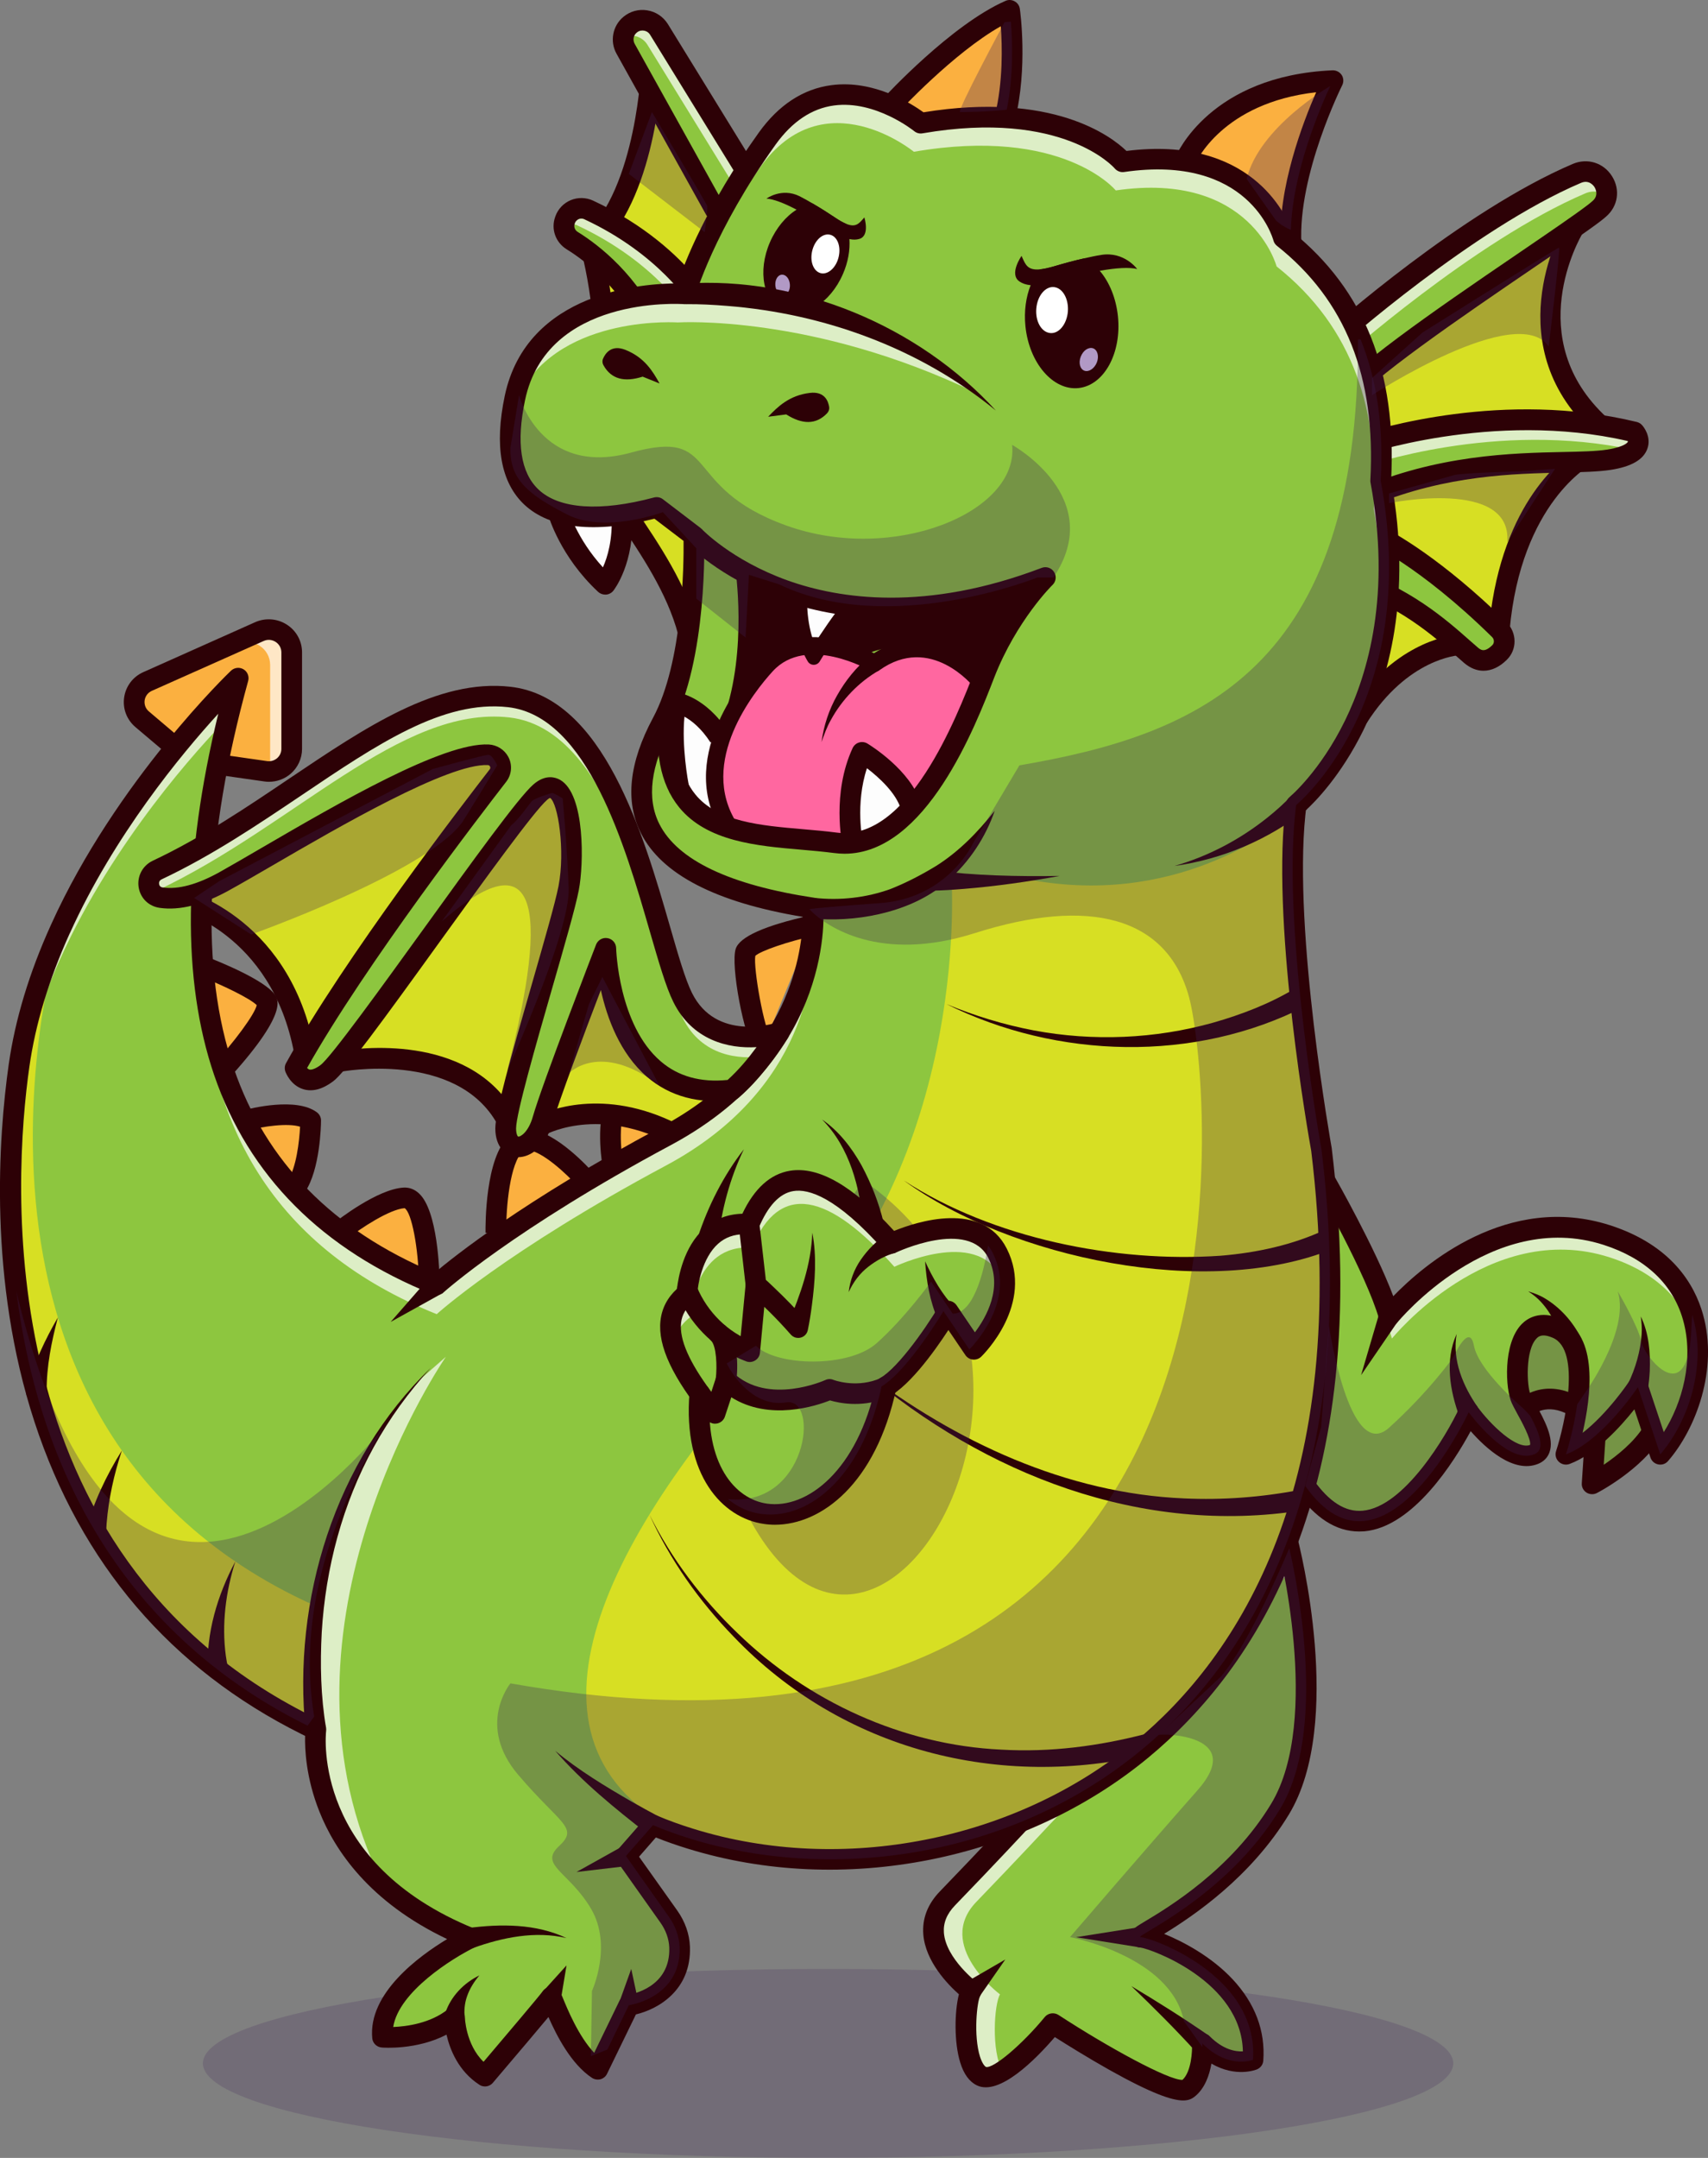 <svg width="19" height="24" viewBox="0 0 19 24" fill="none" xmlns="http://www.w3.org/2000/svg">
<rect x="0" y="0" width="19" height="24" fill="#808080" stroke="none"/>
<g opacity="0.2">
<path d="M9.211 24C13.052 24 16.166 23.529 16.166 22.948C16.166 22.368 13.052 21.898 9.211 21.898C5.37 21.898 2.257 22.368 2.257 22.948C2.257 23.529 5.37 24 9.211 24Z" fill="#3D1D55"/>
</g>
<path d="M12.69 21.545C12.793 21.545 14.005 21.965 13.938 22.909C13.938 22.909 13.67 23.02 13.375 22.728C13.375 22.728 13.376 22.743 13.376 22.769C13.375 22.867 13.357 23.119 13.215 23.23C13.036 23.37 11.711 22.505 11.711 22.505C11.711 22.505 11.142 23.198 10.918 23.09C10.694 22.982 10.726 22.276 10.803 22.143C10.803 22.143 10.073 21.596 10.54 21.113C11.008 20.629 11.34 20.27 11.34 20.27L14.322 17.134C14.322 17.134 14.33 17.164 14.342 17.219C14.432 17.61 14.767 19.251 14.239 20.121C13.638 21.113 12.588 21.545 12.69 21.545Z" fill="#8DC63F"/>
<g opacity="0.7">
<path d="M10.862 21.151C10.394 21.634 11.124 22.181 11.124 22.181C11.059 22.293 11.026 22.809 11.151 23.036C11.06 23.091 10.977 23.119 10.918 23.09C10.694 22.982 10.726 22.276 10.803 22.143C10.803 22.143 10.073 21.596 10.54 21.113C11.008 20.629 11.341 20.27 11.341 20.27L14.322 17.134C14.322 17.134 14.33 17.164 14.342 17.219C14.355 17.272 14.371 17.346 14.389 17.439L11.662 20.308C11.662 20.308 11.329 20.667 10.862 21.151Z" fill="white"/>
</g>
<path d="M13.162 23.361C13.04 23.361 12.815 23.287 12.339 23.02C12.094 22.882 11.857 22.734 11.734 22.656C11.518 22.907 11.116 23.313 10.867 23.193C10.784 23.153 10.721 23.068 10.682 22.94C10.612 22.717 10.618 22.37 10.667 22.18C10.545 22.072 10.295 21.816 10.271 21.515C10.257 21.338 10.319 21.176 10.457 21.034C10.918 20.557 11.252 20.196 11.256 20.193L11.425 20.348C11.422 20.351 11.086 20.713 10.623 21.192C10.532 21.287 10.492 21.386 10.5 21.496C10.523 21.785 10.869 22.049 10.872 22.052C10.918 22.087 10.931 22.15 10.903 22.2C10.869 22.259 10.827 22.637 10.902 22.875C10.925 22.945 10.951 22.979 10.968 22.988C11.05 23.009 11.37 22.74 11.622 22.433C11.659 22.388 11.725 22.378 11.775 22.41C12.325 22.769 13.003 23.139 13.154 23.132C13.253 23.041 13.264 22.81 13.26 22.734C13.258 22.687 13.285 22.643 13.328 22.623C13.372 22.604 13.423 22.614 13.457 22.647C13.608 22.798 13.746 22.819 13.826 22.815C13.81 22.037 12.808 21.677 12.686 21.66C12.624 21.658 12.584 21.616 12.573 21.574C12.547 21.483 12.609 21.446 12.732 21.372C12.996 21.214 13.697 20.794 14.14 20.062C14.71 19.123 14.215 17.182 14.21 17.163L14.433 17.105C14.455 17.189 14.957 19.159 14.338 20.18C13.913 20.88 13.277 21.307 12.95 21.508C13.169 21.597 13.477 21.763 13.71 22.011C13.961 22.28 14.077 22.585 14.053 22.918C14.05 22.961 14.023 22.998 13.983 23.015C13.971 23.02 13.747 23.109 13.476 22.951C13.454 23.079 13.403 23.23 13.286 23.321C13.258 23.342 13.223 23.361 13.162 23.361ZM12.688 21.66C12.689 21.66 12.69 21.66 12.69 21.66C12.69 21.66 12.689 21.66 12.688 21.66ZM12.691 21.431C12.693 21.431 12.695 21.431 12.698 21.431C12.695 21.431 12.693 21.431 12.691 21.431Z" fill="#2D0106"/>
<path d="M18.384 15.921C18.18 16.259 17.711 16.503 17.711 16.503L17.746 15.968L17.54 15.653C17.193 15.443 16.972 15.653 16.972 15.653C16.972 15.653 16.665 15.583 16.712 15.192C16.761 14.801 16.463 14.486 16.972 14.362C17.48 14.238 18.268 14.114 18.469 14.419C18.671 14.724 18.469 15.764 18.469 15.764" fill="#8DC63F"/>
<g opacity="0.3">
<path d="M18.384 15.921C18.18 16.259 17.711 16.503 17.711 16.503L17.746 15.968L17.54 15.653C17.193 15.443 16.972 15.653 16.972 15.653C16.972 15.653 16.665 15.583 16.712 15.192C16.761 14.801 16.463 14.486 16.972 14.362C17.48 14.238 18.268 14.114 18.469 14.419C18.671 14.724 18.469 15.764 18.469 15.764" fill="#3D1D55"/>
</g>
<path d="M17.711 16.618C17.689 16.618 17.667 16.612 17.648 16.6C17.613 16.577 17.593 16.538 17.596 16.496L17.629 15.999L17.458 15.738C17.203 15.596 17.053 15.734 17.051 15.736L16.892 15.57C16.904 15.559 17.183 15.303 17.6 15.555C17.615 15.564 17.627 15.576 17.637 15.591L17.843 15.906C17.856 15.927 17.863 15.951 17.861 15.976L17.84 16.291C17.984 16.193 18.178 16.04 18.286 15.862L18.483 15.98C18.265 16.342 17.785 16.595 17.764 16.605C17.747 16.614 17.729 16.618 17.711 16.618Z" fill="#2D0106"/>
<path d="M18.469 16.175L18.22 15.428C18.22 15.428 17.823 16.025 17.42 16.175C17.42 16.175 17.504 15.916 17.545 15.619C17.592 15.278 17.581 14.885 17.317 14.773C16.825 14.563 16.844 15.39 16.921 15.555C16.944 15.604 16.983 15.673 17.023 15.747C17.023 15.747 17.023 15.747 17.023 15.748C17.114 15.92 17.201 16.119 17.067 16.175C16.767 16.299 16.338 15.707 16.338 15.707C16.338 15.707 15.385 17.755 14.519 16.526C14.518 16.525 14.518 16.524 14.517 16.523C13.65 15.288 13.829 14.728 13.829 14.728L14.737 13.129C14.737 13.129 15.308 14.13 15.452 14.639C15.452 14.639 16.53 13.304 17.874 13.736C18.421 13.912 18.71 14.246 18.825 14.623C18.992 15.171 18.788 15.807 18.469 16.175Z" fill="#8DC63F"/>
<g opacity="0.7">
<path d="M18.883 14.972C18.792 14.555 18.501 14.176 17.906 13.984C16.562 13.552 15.484 14.887 15.484 14.887C15.34 14.378 14.77 13.377 14.77 13.377L13.862 14.976C13.862 14.976 13.843 15.034 13.847 15.154C13.786 14.865 13.83 14.728 13.83 14.728L14.737 13.129C14.737 13.129 15.308 14.13 15.452 14.639C15.452 14.639 16.53 13.304 17.874 13.736C18.586 13.965 18.862 14.463 18.883 14.972Z" fill="white"/>
</g>
<path d="M15.119 17.033C14.864 17.033 14.63 16.884 14.422 16.588C13.534 15.321 13.712 14.718 13.72 14.693L13.939 14.762C13.938 14.766 13.8 15.301 14.611 16.457C14.784 16.703 14.967 16.819 15.157 16.802C15.622 16.762 16.092 15.963 16.234 15.659C16.251 15.622 16.286 15.597 16.327 15.593C16.368 15.589 16.407 15.607 16.431 15.64C16.582 15.848 16.873 16.127 17.021 16.07C17.034 16.006 16.923 15.803 16.88 15.726C16.856 15.681 16.832 15.638 16.816 15.602C16.747 15.453 16.716 14.942 16.928 14.726C16.991 14.662 17.131 14.569 17.363 14.667C17.788 14.848 17.697 15.539 17.605 15.936C17.883 15.722 18.12 15.369 18.123 15.364C18.148 15.328 18.191 15.308 18.235 15.314C18.278 15.32 18.315 15.35 18.329 15.391L18.508 15.928C18.713 15.603 18.848 15.125 18.722 14.679C18.61 14.283 18.305 13.995 17.838 13.845C16.587 13.442 15.552 14.698 15.542 14.711C15.515 14.744 15.471 14.76 15.429 14.751C15.387 14.742 15.353 14.711 15.341 14.67C15.203 14.18 14.643 13.195 14.637 13.185L14.838 13.072C14.859 13.109 15.298 13.881 15.499 14.416C15.839 14.065 16.774 13.262 17.91 13.627C18.596 13.848 18.851 14.287 18.944 14.617C19.117 15.232 18.864 15.894 18.556 16.249C18.529 16.281 18.488 16.295 18.447 16.287C18.406 16.279 18.373 16.25 18.36 16.211L18.181 15.674C18.023 15.873 17.748 16.175 17.46 16.282C17.419 16.297 17.372 16.288 17.34 16.257C17.308 16.227 17.296 16.181 17.31 16.139C17.403 15.856 17.595 15.015 17.272 14.878C17.151 14.826 17.11 14.868 17.093 14.886C16.965 15.016 16.985 15.42 17.025 15.507C17.038 15.535 17.06 15.575 17.083 15.616C17.181 15.795 17.292 15.998 17.237 16.151C17.216 16.211 17.173 16.255 17.112 16.28C16.838 16.393 16.526 16.106 16.36 15.917C16.179 16.251 15.722 16.983 15.177 17.031C15.158 17.032 15.138 17.033 15.119 17.033Z" fill="#2D0106"/>
<path d="M9.043 10.292C9.043 10.292 8.339 10.448 8.294 10.588C8.249 10.728 8.384 11.491 8.492 11.631" fill="#FBB040"/>
<path d="M6.818 12.962C6.809 12.909 6.733 12.432 6.886 12.197C7.04 11.961 7.718 12.451 7.718 12.451" fill="#FBB040"/>
<path d="M5.517 13.71C5.517 13.71 5.504 12.928 5.741 12.718C5.977 12.508 6.522 13.129 6.522 13.129" fill="#FBB040"/>
<path d="M3.782 13.695C3.782 13.695 4.234 13.337 4.498 13.322C4.762 13.308 4.776 14.272 4.776 14.272" fill="#FBB040"/>
<path d="M2.725 12.463C2.725 12.463 3.259 12.318 3.456 12.463C3.456 12.463 3.451 12.963 3.298 13.193" fill="#FBB040"/>
<path d="M2.257 10.748C2.304 10.766 2.867 10.989 2.963 11.129C3.059 11.269 2.432 11.949 2.432 11.949" fill="#FBB040"/>
<path d="M8.401 11.701C8.277 11.542 8.125 10.737 8.184 10.553C8.227 10.419 8.508 10.293 9.018 10.181L9.068 10.404C8.765 10.471 8.461 10.575 8.402 10.631C8.379 10.768 8.5 11.453 8.583 11.561L8.401 11.701Z" fill="#2D0106"/>
<path d="M6.704 12.981C6.682 12.847 6.623 12.389 6.789 12.134C6.828 12.076 6.887 12.037 6.961 12.024C7.235 11.973 7.696 12.294 7.786 12.358L7.65 12.544C7.46 12.407 7.134 12.225 7.003 12.249C6.987 12.252 6.985 12.256 6.983 12.259C6.886 12.407 6.895 12.72 6.932 12.944L6.704 12.981Z" fill="#2D0106"/>
<path d="M5.401 13.712C5.4 13.627 5.396 12.871 5.664 12.633C5.723 12.581 5.798 12.556 5.882 12.561C6.185 12.58 6.566 13.005 6.608 13.053L6.435 13.204C6.299 13.049 6.024 12.799 5.868 12.79C5.839 12.788 5.826 12.796 5.817 12.804C5.674 12.931 5.627 13.426 5.632 13.709L5.401 13.712Z" fill="#2D0106"/>
<path d="M4.661 14.274C4.655 13.878 4.579 13.483 4.501 13.437C4.335 13.449 4.017 13.656 3.854 13.785L3.711 13.606C3.76 13.567 4.199 13.224 4.491 13.208C4.553 13.205 4.612 13.227 4.661 13.273C4.869 13.465 4.889 14.137 4.891 14.27L4.661 14.274Z" fill="#2D0106"/>
<path d="M3.394 13.256L3.202 13.129C3.296 12.988 3.33 12.694 3.338 12.531C3.203 12.488 2.93 12.526 2.755 12.573L2.694 12.352C2.793 12.325 3.295 12.201 3.524 12.37C3.554 12.392 3.572 12.427 3.571 12.463C3.571 12.518 3.561 13.005 3.394 13.256Z" fill="#2D0106"/>
<path d="M2.517 12.026L2.347 11.871C2.609 11.587 2.834 11.28 2.856 11.179C2.78 11.103 2.475 10.955 2.215 10.854L2.299 10.641C2.449 10.699 2.947 10.901 3.058 11.064C3.095 11.117 3.206 11.278 2.517 12.026Z" fill="#2D0106"/>
<path d="M1.951 8.314L1.582 8.001C1.44 7.881 1.473 7.655 1.642 7.58L2.885 7.025C3.054 6.95 3.245 7.073 3.245 7.257V8.33C3.245 8.483 3.108 8.601 2.956 8.579L2.179 8.468" fill="#FBB040"/>
<g opacity="0.7">
<path d="M3.245 7.257V8.33C3.245 8.475 3.121 8.589 2.978 8.581C2.995 8.547 3.005 8.509 3.005 8.468V7.395C3.005 7.211 2.814 7.088 2.645 7.164L1.548 7.653C1.571 7.623 1.603 7.597 1.642 7.58L2.885 7.025C3.054 6.95 3.245 7.073 3.245 7.257Z" fill="white"/>
</g>
<path d="M2.992 8.695C2.974 8.695 2.957 8.694 2.939 8.691L2.163 8.58L2.196 8.354L2.972 8.465C3.012 8.47 3.051 8.459 3.082 8.433C3.113 8.406 3.13 8.369 3.13 8.329V7.256C3.13 7.208 3.106 7.165 3.066 7.139C3.025 7.113 2.977 7.109 2.933 7.129L1.69 7.683C1.645 7.703 1.616 7.742 1.609 7.789C1.603 7.837 1.62 7.882 1.657 7.913L2.026 8.226L1.877 8.4L1.507 8.087C1.41 8.005 1.363 7.882 1.381 7.757C1.399 7.632 1.479 7.526 1.595 7.475L2.838 6.92C2.953 6.869 3.085 6.879 3.191 6.947C3.297 7.015 3.36 7.13 3.36 7.256V8.329C3.36 8.435 3.314 8.536 3.233 8.606C3.165 8.664 3.08 8.695 2.992 8.695Z" fill="#2D0106"/>
<path d="M1.951 9.987C1.951 9.987 3.118 10.258 3.386 11.698L3.755 11.81C3.755 11.81 5.132 11.533 5.636 12.451L6.016 12.517C6.016 12.517 6.719 12.134 7.644 12.693C8.57 13.251 8.409 11.842 8.409 11.842C8.409 11.842 7.828 11.611 7.783 11.589C7.737 11.567 6.948 10.182 6.92 9.987C6.893 9.793 6.701 8.68 6.499 8.512C6.297 8.343 5.913 7.981 5.76 7.981C5.606 7.981 4.742 7.866 4.704 7.981C4.666 8.095 2.151 9.742 2.151 9.742" fill="#D7DF23"/>
<path d="M8.021 12.938C7.894 12.938 7.748 12.889 7.585 12.791C6.732 12.276 6.097 12.604 6.071 12.618C6.048 12.63 6.021 12.635 5.996 12.63L5.616 12.564C5.582 12.558 5.552 12.537 5.535 12.506C5.078 11.674 3.791 11.919 3.778 11.922C3.76 11.926 3.74 11.925 3.722 11.919L3.353 11.807C3.312 11.795 3.281 11.761 3.273 11.719C3.022 10.374 1.97 10.11 1.925 10.099L1.978 9.876C2.028 9.888 3.184 10.171 3.486 11.608L3.762 11.692C3.973 11.656 5.189 11.488 5.709 12.348L5.999 12.398C6.166 12.323 6.845 12.076 7.704 12.595C7.835 12.674 8.013 12.752 8.125 12.681C8.304 12.568 8.324 12.114 8.295 11.855L8.524 11.829C8.533 11.912 8.606 12.647 8.25 12.874C8.182 12.917 8.106 12.938 8.021 12.938Z" fill="#2D0106"/>
<path d="M9.454 5.538C9.454 5.538 7.948 8.12 7.656 7.027C7.364 5.934 6.214 5.074 6.565 4.53C6.916 3.985 6.565 2.713 6.565 2.713C7.21 2.133 7.251 0.711 7.251 0.711L9.004 3.337" fill="#D7DF23"/>
<path d="M7.91 7.412C7.893 7.412 7.877 7.411 7.862 7.409C7.756 7.395 7.615 7.322 7.544 7.057C7.421 6.593 7.131 6.166 6.876 5.788C6.53 5.277 6.231 4.836 6.468 4.468C6.733 4.057 6.547 3.084 6.454 2.744C6.442 2.702 6.455 2.658 6.488 2.629C7.088 2.089 7.135 0.722 7.136 0.708L7.366 0.715C7.364 0.773 7.318 2.12 6.693 2.75C6.762 3.027 6.992 4.079 6.662 4.592C6.507 4.833 6.766 5.217 7.067 5.661C7.332 6.053 7.633 6.497 7.767 6.998C7.788 7.077 7.827 7.173 7.892 7.182C7.952 7.189 8.19 7.155 8.765 6.375C9.088 5.937 9.352 5.486 9.355 5.481L9.554 5.596C9.551 5.601 9.281 6.063 8.951 6.51C8.379 7.285 8.084 7.412 7.91 7.412Z" fill="#2D0106"/>
<path d="M8.295 1.894L7.33 0.327C7.262 0.215 7.109 0.191 7.008 0.275C6.93 0.341 6.909 0.452 6.959 0.542L7.996 2.405L7.783 3.338C7.783 3.338 7.43 2.745 6.548 2.335C6.446 2.287 6.324 2.338 6.286 2.444L6.284 2.45C6.254 2.534 6.288 2.628 6.365 2.676C6.58 2.809 7.003 3.129 7.263 3.708C7.622 4.509 8.716 3.795 8.745 3.602" fill="#8DC63F"/>
<g opacity="0.7">
<path d="M7.716 3.241L7.655 3.509C7.655 3.509 7.302 2.916 6.42 2.506C6.372 2.484 6.32 2.483 6.274 2.5C6.275 2.483 6.279 2.466 6.284 2.449L6.286 2.444C6.324 2.338 6.446 2.287 6.548 2.334C7.213 2.643 7.577 3.057 7.716 3.241Z" fill="white"/>
</g>
<g opacity="0.7">
<path d="M8.745 3.602C8.739 3.64 8.691 3.7 8.615 3.764L8.167 2.066L7.202 0.498C7.145 0.405 7.029 0.373 6.934 0.414C6.94 0.361 6.965 0.311 7.008 0.275C7.109 0.19 7.262 0.215 7.33 0.327L8.295 1.894L8.745 3.602Z" fill="white"/>
</g>
<path d="M7.821 4.194C7.519 4.194 7.286 4.041 7.158 3.754C6.913 3.209 6.518 2.905 6.304 2.773C6.18 2.696 6.127 2.548 6.176 2.412L6.178 2.406C6.207 2.325 6.269 2.259 6.349 2.226C6.428 2.193 6.519 2.195 6.597 2.231C7.181 2.503 7.541 2.851 7.726 3.07L7.874 2.423L6.858 0.597C6.782 0.461 6.814 0.288 6.934 0.188C7.008 0.126 7.105 0.099 7.2 0.115C7.295 0.13 7.378 0.186 7.429 0.267L8.394 1.835L8.197 1.954L7.232 0.387C7.211 0.353 7.18 0.343 7.163 0.341C7.146 0.338 7.113 0.337 7.083 0.363C7.046 0.393 7.037 0.445 7.06 0.487L8.096 2.35C8.11 2.375 8.114 2.403 8.108 2.431L7.895 3.364C7.885 3.409 7.847 3.444 7.801 3.451C7.754 3.459 7.708 3.437 7.684 3.396C7.68 3.391 7.335 2.827 6.499 2.438C6.473 2.426 6.449 2.432 6.438 2.437C6.426 2.442 6.405 2.455 6.395 2.482L6.393 2.488C6.381 2.522 6.394 2.559 6.426 2.579C6.662 2.725 7.098 3.06 7.368 3.661C7.461 3.869 7.613 3.968 7.832 3.965C8.203 3.959 8.597 3.666 8.633 3.578C8.633 3.578 8.632 3.581 8.631 3.585L8.859 3.619C8.831 3.808 8.369 4.128 7.954 4.185C7.908 4.191 7.864 4.194 7.821 4.194Z" fill="#2D0106"/>
<path d="M15.105 7.98C15.604 7.198 16.233 7.173 16.233 7.173L16.678 7.002C16.814 5.482 17.653 5.062 17.653 5.062L17.797 4.728C16.76 3.775 17.508 2.532 17.508 2.532L16.3 2.899L14.917 4.125" fill="#D7DF23"/>
<path d="M15.203 8.042L15.008 7.919C15.487 7.167 16.086 7.072 16.208 7.06L16.57 6.921C16.712 5.579 17.39 5.086 17.562 4.981L17.66 4.756C16.655 3.759 17.401 2.487 17.409 2.474L17.607 2.591C17.578 2.639 16.921 3.767 17.875 4.644C17.911 4.677 17.922 4.729 17.903 4.773L17.759 5.107C17.748 5.131 17.729 5.152 17.705 5.164C17.698 5.168 16.92 5.583 16.793 7.012C16.789 7.055 16.761 7.093 16.72 7.108L16.275 7.28C16.263 7.284 16.251 7.287 16.238 7.287C16.215 7.289 15.659 7.325 15.203 8.042Z" fill="#2D0106"/>
<path d="M14.828 3.775C14.828 3.775 16.309 2.454 17.541 1.929C17.789 1.823 17.995 2.149 17.791 2.323C17.772 2.339 17.752 2.355 17.73 2.372C17.231 2.754 15.177 4.051 14.917 4.471C14.658 4.89 15.081 4.966 15.081 4.966C15.081 4.966 16.607 4.423 18.181 4.804C18.181 4.804 18.386 5.036 17.9 5.113C17.413 5.189 16.328 5.033 15.148 5.548L15.257 5.927C15.257 5.927 15.836 6.175 16.678 7.002C16.749 7.072 16.752 7.187 16.682 7.257C16.603 7.334 16.488 7.394 16.364 7.288C16.133 7.09 15.692 6.645 14.969 6.423" fill="#8DC63F"/>
<g opacity="0.7">
<path d="M14.87 4.561L14.886 4.858C14.834 4.797 14.807 4.702 14.87 4.561Z" fill="white"/>
</g>
<g opacity="0.7">
<path d="M14.917 4.47C14.898 4.502 14.882 4.532 14.87 4.56L14.828 3.775C14.828 3.775 16.309 2.454 17.541 1.929C17.73 1.848 17.895 2.018 17.872 2.181C17.81 2.132 17.725 2.112 17.634 2.151C16.401 2.677 14.92 3.998 14.92 3.998L14.943 4.433C14.933 4.446 14.925 4.459 14.917 4.47Z" fill="white"/>
</g>
<g opacity="0.7">
<path d="M18.181 5.006C16.641 4.667 15.173 5.19 15.173 5.19C15.173 5.19 15.05 5.168 14.978 5.081L15.051 6.45C15.024 6.441 14.996 6.432 14.969 6.423L14.886 4.859C14.899 4.874 14.913 4.888 14.929 4.899C14.942 4.909 14.956 4.918 14.97 4.926C15.027 4.957 15.081 4.967 15.081 4.967C15.081 4.967 16.607 4.423 18.181 4.805C18.181 4.805 18.277 4.913 18.181 5.006Z" fill="white"/>
</g>
<g opacity="0.7">
<path d="M14.97 4.925L14.978 5.08C14.942 5.037 14.918 4.978 14.929 4.898C14.933 4.864 14.944 4.826 14.962 4.783L14.97 4.925Z" fill="white"/>
</g>
<path d="M16.502 7.46C16.428 7.46 16.355 7.431 16.288 7.374C16.262 7.352 16.232 7.325 16.2 7.297C15.957 7.082 15.551 6.722 14.934 6.532L15.003 6.314C15.667 6.518 16.096 6.898 16.353 7.126C16.384 7.154 16.413 7.179 16.439 7.201C16.47 7.227 16.512 7.263 16.601 7.175C16.615 7.161 16.618 7.144 16.618 7.132C16.618 7.114 16.61 7.096 16.597 7.084C15.784 6.285 15.216 6.034 15.211 6.032C15.179 6.018 15.155 5.991 15.146 5.958L15.037 5.58C15.021 5.525 15.049 5.467 15.101 5.444C15.986 5.057 16.829 5.039 17.386 5.027C17.586 5.023 17.759 5.019 17.881 5C18.083 4.968 18.108 4.915 18.108 4.915C18.109 4.913 18.109 4.909 18.107 4.905C16.603 4.558 15.134 5.069 15.119 5.074C15.1 5.081 15.08 5.083 15.06 5.079C15.037 5.075 14.828 5.032 14.747 4.853C14.691 4.728 14.715 4.579 14.819 4.411C15.001 4.117 15.873 3.509 16.91 2.804C17.235 2.582 17.516 2.391 17.66 2.281C17.68 2.266 17.698 2.251 17.715 2.236C17.789 2.173 17.747 2.097 17.738 2.082C17.729 2.067 17.678 1.995 17.587 2.034C16.386 2.546 14.919 3.847 14.905 3.86L14.751 3.69C14.812 3.635 16.26 2.35 17.496 1.823C17.659 1.754 17.839 1.81 17.933 1.961C18.027 2.111 17.999 2.295 17.865 2.41C17.845 2.427 17.824 2.445 17.8 2.463C17.651 2.576 17.368 2.769 17.04 2.992C16.302 3.495 15.186 4.254 15.015 4.53C14.973 4.599 14.928 4.695 14.958 4.76C14.98 4.809 15.041 4.835 15.076 4.847C15.319 4.766 16.731 4.335 18.208 4.693C18.231 4.699 18.252 4.711 18.267 4.729C18.279 4.741 18.375 4.856 18.325 4.992C18.281 5.113 18.148 5.19 17.917 5.226C17.779 5.247 17.599 5.251 17.391 5.256C16.841 5.268 16.094 5.284 15.286 5.614L15.353 5.845C15.514 5.925 16.042 6.217 16.759 6.92C16.815 6.976 16.848 7.053 16.848 7.132C16.848 7.21 16.818 7.283 16.762 7.338C16.681 7.419 16.591 7.46 16.502 7.46Z" fill="#2D0106"/>
<path d="M11.199 1.22C11.193 1.25 11.187 1.279 11.18 1.308C10.725 1.55 10.284 1.668 9.909 1.172C9.909 1.172 10.649 0.369 11.231 0.114C11.231 0.114 11.238 0.161 11.245 0.241C11.261 0.438 11.278 0.835 11.199 1.22Z" fill="#FBB040"/>
<path d="M14.36 2.557C14.359 2.61 14.36 2.663 14.362 2.715L13.183 1.792C13.183 1.792 13.529 0.954 14.828 0.896C14.828 0.896 14.817 0.918 14.798 0.958C14.699 1.17 14.378 1.903 14.36 2.557Z" fill="#FBB040"/>
<path d="M14.7 12.782C15.531 19.591 10.683 21.381 7.681 20.45C7.537 20.405 7.398 20.355 7.264 20.298L6.963 20.642L7.44 21.316C7.511 21.416 7.555 21.533 7.56 21.654C7.58 22.22 6.995 22.301 6.995 22.301L6.756 22.794L6.649 23.014C6.329 22.804 6.137 22.193 6.131 22.212C6.125 22.232 5.395 23.09 5.395 23.09C5.062 22.874 5.056 22.435 5.056 22.435C4.73 22.696 4.256 22.658 4.256 22.658C4.198 22.053 5.232 21.554 5.232 21.554C4.805 21.381 4.483 21.168 4.24 20.943C3.404 20.165 3.514 19.236 3.514 19.236C3.493 19.227 3.473 19.217 3.453 19.207C3.443 19.202 3.432 19.197 3.422 19.192C3.417 19.189 3.412 19.187 3.406 19.184C1.264 18.115 0.412 16.198 0.182 14.363C0.182 14.363 0.182 14.363 0.182 14.362C0.182 14.362 0.182 14.362 0.182 14.361C0.071 13.47 0.106 12.599 0.211 11.853C0.286 11.323 0.456 10.809 0.672 10.331V10.331C0.673 10.33 0.673 10.33 0.673 10.33C1.397 8.73 2.65 7.542 2.65 7.542C1.651 11.17 2.491 13.337 4.857 14.289C4.857 14.289 5.625 13.59 7.408 12.636C8.995 11.786 9.052 10.438 9.045 10.152C9.045 10.13 9.044 10.114 9.043 10.106C9.043 10.101 9.043 10.098 9.043 10.098C6.854 9.768 6.969 8.776 7.366 8.038C7.763 7.3 7.718 5.959 7.718 5.959L7.305 5.644C6.269 5.92 5.459 5.698 5.728 4.426C5.997 3.154 7.622 3.269 7.622 3.269C7.622 3.269 7.824 2.534 8.534 1.542C9.244 0.55 10.242 1.37 10.242 1.37C11.903 1.084 12.489 1.8 12.489 1.8C13.996 1.58 14.277 2.645 14.277 2.645C14.686 2.969 14.963 3.349 15.135 3.774C15.328 4.248 15.39 4.778 15.359 5.348C15.819 7.809 14.418 8.954 14.418 8.954C14.414 8.986 14.41 9.02 14.406 9.055C14.268 10.394 14.7 12.782 14.7 12.782Z" fill="#8DC63F"/>
<g opacity="0.7">
<path d="M4.133 20.678C4.172 20.773 4.208 20.86 4.24 20.942C3.404 20.165 3.514 19.236 3.514 19.236C3.493 19.226 3.473 19.217 3.453 19.206L3.473 19.084C3.473 19.084 3.295 17.98 3.606 17.425C3.606 17.425 3.797 16.616 3.962 16.397C4.128 16.179 4.321 15.714 4.493 15.551L4.663 15.351L4.96 15.09C4.96 15.09 2.986 17.942 4.133 20.678Z" fill="white"/>
</g>
<g opacity="0.7">
<path d="M2.536 7.983C2.21 8.316 1.265 9.349 0.673 10.658C0.673 10.658 0.673 10.658 0.672 10.658V10.659C0.456 11.136 0.286 11.65 0.212 12.181C0.158 12.563 0.122 12.977 0.115 13.411C0.105 12.859 0.144 12.33 0.212 11.854C0.286 11.323 0.456 10.809 0.672 10.331V10.331C0.673 10.33 0.673 10.33 0.673 10.33C1.397 8.73 2.65 7.542 2.65 7.542C2.609 7.692 2.571 7.838 2.536 7.983Z" fill="white"/>
</g>
<g opacity="0.7">
<path d="M9.045 10.48C9.052 10.765 8.995 12.114 7.408 12.963C5.625 13.917 4.858 14.616 4.858 14.616C3.102 13.91 2.187 12.536 2.239 10.394C2.285 12.35 3.194 13.62 4.858 14.289C4.858 14.289 5.625 13.589 7.408 12.636C8.69 11.95 8.974 10.938 9.032 10.424C9.035 10.424 9.039 10.425 9.043 10.426C9.043 10.426 9.043 10.428 9.043 10.433C9.044 10.442 9.045 10.458 9.045 10.48Z" fill="white"/>
</g>
<g opacity="0.7">
<path d="M15.449 6.474C15.44 6.226 15.412 5.96 15.359 5.676C15.364 5.579 15.367 5.484 15.367 5.39C15.438 5.785 15.461 6.147 15.449 6.474Z" fill="white"/>
</g>
<g opacity="0.7">
<path d="M15.367 5.389C15.364 5.376 15.362 5.362 15.359 5.348C15.361 5.313 15.363 5.277 15.364 5.242C15.366 5.291 15.367 5.34 15.367 5.389Z" fill="white"/>
</g>
<g opacity="0.7">
<path d="M15.296 7.464C15.393 6.971 15.415 6.373 15.282 5.666C15.342 4.584 15.064 3.647 14.201 2.963C14.201 2.963 13.919 1.898 12.412 2.118C12.412 2.118 11.826 1.402 10.166 1.688C10.166 1.688 9.168 0.868 8.457 1.86C7.973 2.536 7.725 3.093 7.616 3.379C7.773 3.37 7.974 3.368 8.232 3.374C9.588 3.404 10.853 4.367 10.853 4.367C9.034 3.491 7.545 3.586 7.545 3.586L7.541 3.586L7.535 3.586C7.406 3.579 6.066 3.535 5.703 4.557C5.71 4.515 5.718 4.471 5.728 4.426C5.997 3.154 7.622 3.269 7.622 3.269C7.622 3.269 7.824 2.534 8.534 1.542C9.244 0.55 10.243 1.37 10.243 1.37C11.903 1.084 12.489 1.8 12.489 1.8C13.996 1.58 14.277 2.645 14.277 2.645C15.14 3.329 15.419 4.266 15.359 5.348C15.521 6.214 15.453 6.917 15.296 7.464Z" fill="white"/>
</g>
<path d="M7.681 20.45C7.585 20.399 7.494 20.348 7.408 20.298C5.524 19.205 6.944 16.788 8.876 14.76C10.809 12.731 10.583 9.742 10.583 9.742L11.385 9.771C13.065 10.112 14.171 9.221 14.407 9.055C14.268 10.394 14.7 12.782 14.7 12.782C15.53 19.591 10.683 21.381 7.681 20.45Z" fill="#D7DF23"/>
<path d="M3.533 19.137C3.533 19.137 3.488 19.154 3.407 19.184C0.223 17.595 -0.111 14.136 0.212 11.853C0.286 11.323 0.456 10.809 0.672 10.331C0.65 10.403 -0.973 15.816 3.472 17.844L3.533 19.137Z" fill="#D7DF23"/>
<path d="M8.178 6.307C8.178 6.307 8.32 7.23 8.051 7.98C8.051 7.98 8.419 7.182 8.876 7.201C9.332 7.22 9.57 7.3 9.57 7.3C9.57 7.3 9.833 7.174 10.132 7.183C10.431 7.192 10.838 7.506 10.838 7.506L11.34 6.569C10.069 6.897 9.014 6.811 8.178 6.307Z" fill="#2D0106"/>
<path d="M8.903 6.622C8.903 6.622 8.875 7.023 9.052 7.318C9.052 7.318 9.256 6.979 9.454 6.736" fill="#FDFDFD"/>
<path d="M6.209 5.696C6.209 5.696 6.329 6.124 6.733 6.499C6.733 6.499 6.944 6.235 6.918 5.725" fill="#FDFDFD"/>
<path d="M5.395 23.205C5.373 23.205 5.351 23.199 5.332 23.186C5.1 23.035 5.005 22.796 4.967 22.629C4.636 22.801 4.265 22.774 4.247 22.772C4.191 22.768 4.146 22.724 4.141 22.669C4.094 22.171 4.656 21.758 4.974 21.566C4.107 21.154 3.723 20.576 3.553 20.148C3.403 19.772 3.39 19.451 3.394 19.306C3.381 19.3 3.368 19.293 3.355 19.287C1.9 18.561 0.901 17.392 0.384 15.815C-0.132 14.237 -0.017 12.646 0.097 11.838C0.168 11.34 0.325 10.819 0.566 10.288C0.567 10.285 0.568 10.282 0.57 10.279C1.295 8.678 2.557 7.471 2.57 7.459C2.608 7.424 2.664 7.417 2.709 7.444C2.753 7.47 2.774 7.523 2.761 7.572C2.277 9.329 2.224 10.779 2.601 11.882C2.956 12.921 3.707 13.685 4.835 14.156C5.042 13.981 5.823 13.354 7.353 12.535C8.813 11.754 8.928 10.532 8.93 10.197C7.966 10.037 7.36 9.725 7.13 9.267C6.951 8.914 6.997 8.482 7.264 7.984C7.598 7.364 7.607 6.269 7.604 6.016L7.28 5.769C6.619 5.935 6.119 5.881 5.832 5.612C5.571 5.366 5.498 4.959 5.615 4.402C5.862 3.236 7.167 3.152 7.534 3.152C7.536 3.152 7.537 3.152 7.538 3.152C7.613 2.927 7.858 2.289 8.44 1.476C8.662 1.166 8.935 0.988 9.25 0.947C9.722 0.885 10.14 1.153 10.273 1.249C11.708 1.016 12.36 1.514 12.531 1.679C13.906 1.505 14.304 2.38 14.376 2.578C15.179 3.227 15.538 4.131 15.475 5.341C15.714 6.636 15.439 7.569 15.165 8.124C14.916 8.629 14.627 8.92 14.527 9.011C14.525 9.029 14.523 9.047 14.521 9.065C14.386 10.374 14.809 12.738 14.813 12.762C14.813 12.764 14.814 12.766 14.814 12.768C15.28 16.59 13.963 18.564 12.775 19.547C11.385 20.697 9.372 21.095 7.646 20.559C7.529 20.523 7.411 20.482 7.296 20.436L7.109 20.65L7.535 21.25C7.621 21.372 7.67 21.511 7.675 21.65C7.692 22.136 7.319 22.346 7.074 22.404L6.753 23.064C6.739 23.094 6.712 23.116 6.68 23.125C6.648 23.133 6.614 23.128 6.586 23.11C6.354 22.958 6.191 22.638 6.101 22.433C5.997 22.558 5.812 22.777 5.483 23.164C5.46 23.191 5.428 23.205 5.395 23.205ZM5.056 22.321C5.073 22.321 5.089 22.324 5.105 22.331C5.145 22.35 5.171 22.39 5.171 22.433C5.171 22.436 5.18 22.739 5.379 22.931C5.639 22.625 5.995 22.204 6.033 22.152C6.053 22.12 6.088 22.099 6.127 22.098C6.209 22.094 6.235 22.157 6.262 22.223C6.309 22.337 6.435 22.647 6.61 22.831L6.891 22.252C6.908 22.217 6.941 22.194 6.979 22.188C7.028 22.181 7.461 22.104 7.445 21.659C7.441 21.563 7.407 21.468 7.346 21.382L6.869 20.708C6.838 20.665 6.841 20.606 6.876 20.567L7.177 20.223C7.21 20.186 7.263 20.174 7.309 20.193C7.441 20.249 7.578 20.298 7.715 20.34C9.368 20.853 11.296 20.473 12.627 19.371C13.771 18.425 15.038 16.516 14.586 12.799C14.561 12.661 14.154 10.371 14.292 9.043C14.295 9.009 14.3 8.973 14.304 8.939C14.308 8.91 14.322 8.884 14.345 8.865C14.348 8.863 14.685 8.581 14.963 8.012C15.22 7.487 15.477 6.603 15.246 5.369C15.244 5.36 15.243 5.351 15.244 5.342C15.307 4.191 14.967 3.339 14.206 2.735C14.186 2.72 14.172 2.698 14.166 2.675C14.155 2.636 13.887 1.712 12.505 1.913C12.465 1.919 12.425 1.903 12.399 1.872C12.394 1.866 11.825 1.214 10.262 1.483C10.229 1.489 10.195 1.48 10.169 1.458C10.165 1.455 9.739 1.112 9.278 1.173C9.03 1.206 8.811 1.353 8.628 1.608C7.94 2.569 7.735 3.291 7.733 3.299C7.718 3.351 7.668 3.387 7.614 3.383C7.552 3.378 6.085 3.291 5.841 4.449C5.741 4.922 5.791 5.257 5.991 5.445C6.221 5.662 6.677 5.693 7.275 5.533C7.31 5.524 7.347 5.531 7.375 5.553L7.788 5.868C7.815 5.888 7.832 5.92 7.833 5.955C7.835 6.011 7.874 7.336 7.467 8.092C7.237 8.52 7.192 8.881 7.335 9.165C7.538 9.567 8.118 9.843 9.06 9.985C9.112 9.993 9.152 10.035 9.157 10.088C9.159 10.105 9.194 10.515 9.002 11.048C8.826 11.537 8.415 12.226 7.462 12.736C5.717 13.671 4.943 14.366 4.935 14.373C4.902 14.403 4.855 14.412 4.814 14.395C3.585 13.901 2.767 13.08 2.382 11.956C2.022 10.9 2.037 9.55 2.428 7.938C2.015 8.39 1.269 9.292 0.778 10.377C0.777 10.378 0.777 10.379 0.776 10.38C0.544 10.892 0.393 11.393 0.326 11.869C0.151 13.107 -0.141 17.285 3.458 19.082C3.493 19.099 3.528 19.116 3.563 19.133C3.608 19.154 3.634 19.201 3.628 19.25C3.621 19.309 3.484 20.72 5.276 21.449C5.318 21.466 5.346 21.506 5.347 21.551C5.349 21.596 5.323 21.638 5.282 21.657C5.036 21.777 4.436 22.15 4.374 22.544C4.521 22.538 4.787 22.504 4.984 22.346C5.005 22.329 5.03 22.321 5.056 22.321ZM6.022 22.175C6.022 22.175 6.022 22.176 6.022 22.176C6.022 22.176 6.022 22.175 6.022 22.175ZM6.022 22.175C6.022 22.175 6.022 22.175 6.022 22.175C6.022 22.175 6.022 22.175 6.022 22.175Z" fill="#2D0106"/>
<path d="M4.93 14.378L4.346 14.702L4.785 14.2L4.93 14.378Z" fill="#2D0106"/>
<path d="M3.4 19.256C3.25 17.795 3.724 16.244 4.794 15.211C4.547 15.48 4.332 15.776 4.158 16.093C3.81 16.725 3.622 17.439 3.579 18.155C3.56 18.508 3.568 18.87 3.627 19.217C3.627 19.217 3.4 19.256 3.4 19.256Z" fill="#2D0106"/>
<path d="M9.061 9.986C9.344 10.018 9.64 9.984 9.907 9.887C10.086 9.816 10.254 9.728 10.418 9.628C10.671 9.467 10.875 9.257 11.065 9.018C10.965 9.31 10.783 9.587 10.546 9.794C10.182 10.126 9.593 10.252 9.11 10.221C9.082 10.219 9.057 10.216 9.024 10.212L9.061 9.986Z" fill="#2D0106"/>
<path d="M14.539 9C14.115 9.337 13.601 9.556 13.065 9.631C13.442 9.523 13.794 9.337 14.099 9.093C14.195 9.016 14.296 8.927 14.376 8.838L14.539 9Z" fill="#2D0106"/>
<path d="M10.376 9.678C10.841 9.74 11.318 9.749 11.788 9.742C11.435 9.806 11.081 9.857 10.723 9.886C10.602 9.896 10.485 9.904 10.359 9.906L10.376 9.678Z" fill="#2D0106"/>
<path d="M11.291 1.335L11.068 1.281C11.159 0.911 11.149 0.509 11.133 0.292C10.607 0.588 10.001 1.242 9.994 1.249L9.824 1.095C9.855 1.061 10.587 0.271 11.185 0.01C11.218 -0.005 11.256 -0.003 11.287 0.015C11.319 0.032 11.34 0.063 11.345 0.099C11.349 0.125 11.435 0.753 11.291 1.335Z" fill="#2D0106"/>
<path d="M14.247 2.721C14.213 2.091 14.495 1.359 14.641 1.026C13.594 1.144 13.301 1.806 13.289 1.836L13.076 1.748C13.091 1.711 13.466 0.842 14.823 0.782C14.864 0.781 14.902 0.8 14.925 0.834C14.947 0.868 14.949 0.912 14.931 0.948C14.926 0.958 14.436 1.941 14.477 2.709L14.247 2.721Z" fill="#2D0106"/>
<path d="M8.545 4.635L8.746 4.609C8.923 4.721 9.076 4.726 9.2 4.597C9.219 4.577 9.227 4.553 9.224 4.528C9.215 4.465 9.175 4.349 9.008 4.37C8.78 4.397 8.65 4.525 8.545 4.635Z" fill="#2D0106"/>
<path d="M8.001 8.196C7.776 7.848 7.521 7.815 7.521 7.815C7.44 8.184 7.545 8.751 7.555 8.77L8.051 9.208" fill="#FDFDFD"/>
<path d="M7.337 4.265L7.149 4.189C6.949 4.253 6.8 4.219 6.713 4.062C6.7 4.039 6.698 4.013 6.708 3.99C6.733 3.931 6.801 3.829 6.957 3.891C7.171 3.976 7.263 4.132 7.337 4.265Z" fill="#2D0106"/>
<path d="M10.915 7.59C10.915 7.59 10.38 6.913 9.727 7.377C9.727 7.377 8.96 6.925 8.524 7.402C8.089 7.879 7.729 8.605 8.117 9.209C8.117 9.209 9.5 9.515 9.867 9.228C10.233 8.941 10.64 8.224 10.689 8.118" fill="#FF67A0"/>
<path d="M9.484 9.38C9.484 9.38 9.369 8.844 9.59 8.367C9.59 8.367 10.036 8.638 10.132 8.968" fill="#FDFDFD"/>
<path d="M9.395 9.495C9.356 9.495 9.317 9.492 9.277 9.487C9.161 9.472 9.04 9.461 8.912 9.45C8.421 9.408 7.865 9.36 7.554 8.978C7.344 8.719 7.273 8.346 7.338 7.838L7.566 7.867C7.51 8.31 7.564 8.626 7.734 8.834C7.982 9.141 8.465 9.182 8.931 9.222C9.057 9.233 9.186 9.244 9.308 9.26C10.103 9.366 10.642 7.977 10.845 7.453C10.974 7.121 11.139 6.853 11.277 6.664C10.11 7.017 9.225 6.868 8.669 6.665C7.994 6.42 7.648 6.052 7.633 6.036L7.803 5.881C7.806 5.884 8.134 6.23 8.76 6.455C9.338 6.662 10.298 6.807 11.587 6.316C11.638 6.296 11.696 6.315 11.725 6.361C11.755 6.407 11.748 6.467 11.709 6.505C11.705 6.508 11.307 6.901 11.06 7.535C10.849 8.082 10.3 9.495 9.395 9.495Z" fill="#2D0106"/>
<path d="M8.036 9.259C7.524 8.462 8.226 7.587 8.453 7.338C8.87 6.881 9.528 7.166 9.722 7.265C10.278 6.912 10.792 7.279 10.991 7.531L10.84 7.649C10.82 7.624 10.352 7.049 9.783 7.454C9.752 7.476 9.711 7.478 9.679 7.458C9.672 7.454 8.972 7.053 8.596 7.466C8.391 7.69 7.759 8.474 8.198 9.157L8.036 9.259Z" fill="#2D0106"/>
<path d="M9.779 7.456C9.556 7.583 9.366 7.781 9.243 8.007C9.199 8.084 9.168 8.168 9.139 8.254C9.162 8.073 9.221 7.894 9.312 7.734C9.406 7.568 9.525 7.419 9.676 7.296C9.676 7.296 9.779 7.456 9.779 7.456Z" fill="#2D0106"/>
<path d="M9.372 9.405C9.367 9.381 9.251 8.825 9.485 8.319C9.499 8.29 9.525 8.267 9.556 8.258C9.588 8.248 9.622 8.253 9.65 8.27C9.67 8.282 10.136 8.567 10.243 8.937L10.022 9C9.97 8.823 9.782 8.649 9.644 8.544C9.511 8.945 9.596 9.352 9.597 9.357L9.372 9.405Z" fill="#2D0106"/>
<path d="M7.452 8.822C7.428 8.776 7.322 8.183 7.409 7.791C7.422 7.733 7.477 7.695 7.536 7.702C7.549 7.704 7.846 7.746 8.098 8.134L7.904 8.258C7.799 8.096 7.691 8.013 7.614 7.971C7.582 8.294 7.653 8.696 7.664 8.736C7.664 8.735 7.662 8.728 7.658 8.719L7.452 8.822Z" fill="#2D0106"/>
<path d="M6.733 6.613C6.703 6.613 6.675 6.602 6.654 6.583C6.232 6.19 6.104 5.746 6.098 5.727L6.32 5.665C6.321 5.669 6.416 5.993 6.707 6.31C6.758 6.197 6.817 6.001 6.803 5.73L7.033 5.719C7.061 6.265 6.832 6.558 6.823 6.57C6.803 6.595 6.773 6.611 6.741 6.613C6.738 6.613 6.735 6.613 6.733 6.613Z" fill="#2D0106"/>
<path d="M9.052 7.394C9.025 7.394 9 7.38 8.986 7.357C8.799 7.044 8.825 6.634 8.826 6.616L8.979 6.627C8.979 6.63 8.962 6.909 9.06 7.16C9.138 7.038 9.267 6.844 9.395 6.687L9.514 6.783C9.322 7.019 9.12 7.353 9.118 7.357C9.104 7.38 9.079 7.394 9.052 7.394Z" fill="#2D0106"/>
<path d="M7.202 20.395C6.839 20.112 6.478 19.819 6.176 19.472C6.44 19.691 6.732 19.867 7.028 20.038C7.127 20.094 7.227 20.15 7.326 20.202L7.202 20.395Z" fill="#2D0106"/>
<path d="M6.999 20.751L6.413 20.82L6.927 20.533L6.999 20.751Z" fill="#2D0106"/>
<path d="M5.201 21.444C5.57 21.395 5.962 21.394 6.302 21.555C5.957 21.472 5.589 21.548 5.263 21.665L5.201 21.444Z" fill="#2D0106"/>
<path d="M6.88 22.294L7.022 21.898L7.11 22.309L6.88 22.294Z" fill="#2D0106"/>
<path d="M6.027 22.163L6.302 21.859L6.235 22.262L6.027 22.163Z" fill="#2D0106"/>
<path d="M4.943 22.411C4.946 22.411 4.953 22.387 4.955 22.384C5.017 22.201 5.161 22.053 5.333 21.97C5.273 22.04 5.224 22.119 5.195 22.204C5.167 22.283 5.162 22.363 5.169 22.444L5.169 22.46L4.943 22.411Z" fill="#2D0106"/>
<path d="M14.525 11.19C13.29 11.822 11.761 11.779 10.528 11.167C10.842 11.298 11.168 11.397 11.5 11.46C12.16 11.584 12.85 11.555 13.495 11.374C13.811 11.284 14.123 11.164 14.404 10.995L14.525 11.19Z" fill="#2D0106"/>
<path d="M14.83 13.889C13.431 14.458 11.249 13.996 10.054 13.129C11.043 13.773 12.409 14.046 13.578 13.966C13.98 13.933 14.38 13.846 14.737 13.679L14.83 13.889Z" fill="#2D0106"/>
<path d="M14.491 16.797C12.697 17.081 10.957 16.398 9.604 15.249C10.631 16.035 11.865 16.61 13.172 16.665C13.601 16.685 14.031 16.652 14.452 16.572L14.491 16.797Z" fill="#2D0106"/>
<path d="M12.806 19.505C11.117 19.913 9.367 19.463 8.162 18.203C7.775 17.805 7.452 17.346 7.224 16.844C7.47 17.338 7.807 17.782 8.203 18.162C8.987 18.923 10.042 19.408 11.137 19.459C11.681 19.491 12.225 19.42 12.75 19.283C12.75 19.283 12.806 19.505 12.806 19.505Z" fill="#2D0106"/>
<path d="M2.312 18.592C2.291 18.164 2.419 17.741 2.618 17.366C2.511 17.703 2.465 18.064 2.512 18.414C2.518 18.458 2.527 18.511 2.539 18.551L2.312 18.592Z" fill="#2D0106"/>
<path d="M0.953 17.03C1.04 16.709 1.181 16.413 1.356 16.132C1.268 16.396 1.208 16.669 1.186 16.945C1.184 16.983 1.181 17.024 1.181 17.058L0.953 17.03Z" fill="#2D0106"/>
<path d="M0.297 15.525C0.289 15.492 0.295 15.458 0.303 15.427C0.381 15.155 0.503 14.896 0.644 14.652C0.573 14.921 0.517 15.197 0.519 15.474C0.521 15.491 0.522 15.471 0.519 15.464L0.297 15.525Z" fill="#2D0106"/>
<path d="M8.143 12.12C6.774 12.292 6.739 10.546 6.739 10.546C6.739 10.546 6.144 12.082 6.038 12.451C5.933 12.82 5.625 12.855 5.625 12.55C5.625 12.244 6.24 10.327 6.326 9.876C6.413 9.426 6.326 8.534 6.009 8.81C5.693 9.087 3.898 11.739 3.635 11.936C3.373 12.133 3.283 11.879 3.283 11.879C3.919 10.727 5.248 9 5.54 8.626C5.574 8.581 5.579 8.521 5.553 8.471C5.529 8.426 5.483 8.397 5.432 8.394C4.852 8.367 3.223 9.396 2.496 9.8C2.183 9.974 1.954 10.007 1.793 9.984C1.633 9.961 1.603 9.745 1.748 9.677C3.264 8.963 4.461 7.617 5.664 7.752C6.941 7.895 7.277 10.451 7.593 11.092C7.91 11.733 8.667 11.484 8.667 11.484C8.509 11.725 8.341 11.95 8.143 12.12Z" fill="#8DC63F"/>
<g opacity="0.7">
<path d="M8.667 11.484C8.607 11.576 8.546 11.665 8.481 11.75C8.236 11.78 7.811 11.759 7.593 11.319C7.276 10.678 6.941 8.122 5.664 7.979C4.461 7.844 3.264 9.19 1.748 9.904C1.729 9.913 1.713 9.925 1.7 9.938C1.629 9.865 1.638 9.728 1.748 9.677C3.264 8.963 4.461 7.617 5.664 7.752C6.941 7.895 7.276 10.451 7.593 11.092C7.91 11.733 8.667 11.484 8.667 11.484Z" fill="white"/>
</g>
<path d="M5.764 12.87C5.753 12.87 5.743 12.869 5.732 12.868C5.63 12.854 5.51 12.762 5.51 12.55C5.51 12.368 5.672 11.793 5.919 10.936C6.052 10.473 6.178 10.036 6.213 9.855C6.289 9.46 6.208 8.932 6.119 8.874C6.114 8.876 6.103 8.881 6.085 8.897C5.938 9.025 5.389 9.786 4.905 10.456C4.249 11.366 3.841 11.925 3.705 12.027C3.587 12.115 3.476 12.145 3.374 12.114C3.233 12.071 3.18 11.932 3.174 11.917C3.164 11.886 3.166 11.852 3.182 11.824C3.826 10.659 5.183 8.898 5.448 8.556C5.455 8.547 5.456 8.535 5.451 8.525C5.446 8.515 5.437 8.509 5.426 8.509C4.987 8.489 3.764 9.199 3.034 9.624C2.847 9.732 2.687 9.826 2.552 9.9C2.261 10.063 1.999 10.129 1.776 10.097C1.653 10.079 1.561 9.989 1.542 9.866C1.524 9.744 1.587 9.626 1.699 9.573C2.241 9.318 2.741 8.981 3.224 8.655C4.07 8.086 4.868 7.547 5.677 7.638C6.716 7.754 7.16 9.289 7.453 10.304C7.544 10.62 7.623 10.893 7.697 11.042C7.965 11.584 8.604 11.384 8.631 11.376C8.678 11.361 8.729 11.376 8.758 11.415C8.788 11.454 8.79 11.507 8.763 11.547C8.619 11.766 8.442 12.015 8.219 12.207C8.202 12.222 8.18 12.231 8.158 12.234C7.776 12.282 7.453 12.195 7.198 11.977C6.895 11.716 6.752 11.32 6.684 11.011C6.5 11.492 6.218 12.243 6.149 12.482C6.071 12.754 5.902 12.87 5.764 12.87ZM6.121 8.644C6.167 8.644 6.205 8.659 6.23 8.673C6.512 8.833 6.494 9.614 6.439 9.898C6.403 10.089 6.275 10.531 6.14 10.999C5.962 11.617 5.741 12.387 5.741 12.55C5.741 12.615 5.759 12.64 5.764 12.641C5.792 12.645 5.88 12.587 5.927 12.42C6.033 12.05 6.607 10.568 6.631 10.505C6.651 10.454 6.705 10.424 6.759 10.434C6.813 10.443 6.853 10.49 6.854 10.544C6.854 10.553 6.878 11.4 7.35 11.804C7.545 11.972 7.795 12.041 8.094 12.011C8.214 11.903 8.321 11.775 8.416 11.646C8.102 11.665 7.701 11.57 7.49 11.143C7.407 10.976 7.326 10.694 7.231 10.367C6.955 9.411 6.537 7.965 5.651 7.865C4.927 7.784 4.198 8.276 3.354 8.845C2.863 9.175 2.356 9.517 1.798 9.78C1.768 9.794 1.768 9.821 1.77 9.832C1.772 9.847 1.781 9.866 1.809 9.87C1.981 9.895 2.193 9.838 2.44 9.701C2.572 9.627 2.732 9.534 2.917 9.426C3.766 8.932 4.929 8.255 5.437 8.28C5.528 8.285 5.611 8.337 5.654 8.417C5.702 8.506 5.693 8.616 5.63 8.696C5.371 9.03 4.063 10.728 3.416 11.878C3.423 11.885 3.432 11.892 3.441 11.895C3.467 11.902 3.514 11.884 3.566 11.845C3.684 11.756 4.257 10.961 4.718 10.323C5.257 9.576 5.766 8.871 5.933 8.725C6.004 8.663 6.068 8.644 6.121 8.644Z" fill="#2D0106"/>
<path d="M15.556 14.687L15.141 15.294L15.348 14.59L15.556 14.687Z" fill="#2D0106"/>
<path d="M16.238 15.763C16.128 15.471 16.071 15.128 16.204 14.836C16.152 15.126 16.276 15.418 16.439 15.651L16.238 15.763Z" fill="#2D0106"/>
<path d="M17.37 14.953C17.341 14.781 17.264 14.613 17.144 14.482C17.103 14.436 17.054 14.398 17 14.362C17.061 14.381 17.123 14.403 17.18 14.437C17.357 14.541 17.499 14.703 17.59 14.886L17.37 14.953Z" fill="#2D0106"/>
<path d="M18.11 15.391C18.192 15.222 18.249 15.029 18.262 14.838C18.266 14.773 18.262 14.707 18.252 14.641C18.343 14.827 18.36 15.043 18.352 15.249C18.348 15.32 18.342 15.387 18.329 15.463L18.11 15.391Z" fill="#2D0106"/>
<path d="M12.69 21.66L11.97 21.545L12.69 21.431V21.66Z" fill="#2D0106"/>
<path d="M10.724 22.059L11.183 21.793L10.881 22.227L10.724 22.059Z" fill="#2D0106"/>
<path d="M13.298 22.813C13.071 22.564 12.829 22.323 12.585 22.089C12.879 22.265 13.169 22.447 13.452 22.643C13.452 22.643 13.298 22.813 13.298 22.813Z" fill="#2D0106"/>
<g opacity="0.3">
<path d="M17.068 16.174C16.767 16.298 16.338 15.707 16.338 15.707C16.338 15.707 15.386 17.754 14.519 16.526C14.585 16.271 14.697 15.869 14.697 15.869L14.783 14.739C14.783 14.739 15.007 16.279 15.452 15.879C15.896 15.478 16.166 15.096 16.166 15.096C16.166 15.096 16.345 14.696 16.396 14.966C16.447 15.236 16.907 15.631 16.907 15.631C16.907 15.631 16.96 15.675 17.023 15.747C17.023 15.747 17.023 15.747 17.023 15.747C17.114 15.919 17.202 16.119 17.068 16.174Z" fill="#3D1D55"/>
</g>
<g opacity="0.3">
<path d="M18.469 16.175L18.22 15.428C18.22 15.428 17.823 16.025 17.42 16.175C17.42 16.175 17.504 15.916 17.545 15.619L17.614 15.517C17.614 15.517 18.136 14.811 17.996 14.362C17.996 14.362 18.227 14.756 18.258 14.92C18.288 15.084 18.786 15.716 18.816 14.758C18.818 14.704 18.821 14.659 18.825 14.623C18.992 15.17 18.788 15.807 18.469 16.175Z" fill="#3D1D55"/>
</g>
<g opacity="0.3">
<path d="M11.199 1.22C10.959 1.246 10.707 1.246 10.681 1.246C10.636 1.246 11.174 0.248 11.174 0.248L11.245 0.241C11.261 0.438 11.278 0.835 11.199 1.22Z" fill="#3D1D55"/>
</g>
<g opacity="0.3">
<path d="M14.798 0.957C14.699 1.17 14.378 1.902 14.36 2.557C14.262 2.518 14.194 2.452 14.194 2.452L13.868 1.99C14.008 1.411 14.798 0.957 14.798 0.957Z" fill="#3D1D55"/>
</g>
<g opacity="0.3">
<path d="M5.774 4.395C5.774 4.395 6.013 5.31 7.019 5.034C8.025 4.757 7.555 5.415 8.745 5.844C9.935 6.274 11.338 5.698 11.259 4.948C11.259 4.948 12.319 5.533 11.718 6.423H11.539C11.539 6.423 9.894 7.088 8.667 6.499L8.331 6.393L8.294 7.091L7.746 6.658V6.098L7.374 5.696C7.374 5.696 6.729 5.938 6.309 5.722C5.889 5.506 5.663 5.337 5.679 4.973" fill="#3D1D55"/>
</g>
<g opacity="0.3">
<path d="M14.7 12.782C15.531 19.592 10.683 21.381 7.681 20.45C7.537 20.406 7.398 20.355 7.264 20.299L6.963 20.642L7.44 21.317C7.511 21.416 7.555 21.533 7.56 21.655C7.58 22.22 6.995 22.302 6.995 22.302L6.756 22.795L6.573 22.868L6.585 22.143C6.585 22.143 6.816 21.641 6.576 21.231C6.336 20.82 5.99 20.744 6.217 20.534C6.443 20.324 6.24 20.296 5.767 19.742C5.294 19.189 5.678 18.722 5.678 18.722C14.333 20.248 13.471 11.994 13.228 11.093C12.985 10.191 12.114 9.975 10.847 10.377C9.775 10.718 9.197 10.292 9.045 10.153C9.018 10.128 9.004 10.112 9.004 10.112C9.004 10.112 9.009 10.111 9.043 10.106C9.112 10.098 9.297 10.08 9.793 10.044C10.544 9.989 10.823 9.381 10.823 9.381L11.34 8.512C13.347 8.17 15.118 7.439 15.106 3.775L15.135 3.774C15.328 4.248 15.39 4.778 15.359 5.348C15.82 7.809 14.418 8.954 14.418 8.954C14.414 8.987 14.41 9.02 14.407 9.055C14.268 10.395 14.7 12.782 14.7 12.782Z" fill="#3D1D55"/>
</g>
<g opacity="0.3">
<path d="M12.69 21.545C12.793 21.545 14.005 21.964 13.938 22.909C13.938 22.909 13.67 23.02 13.375 22.727C13.375 22.727 13.376 22.743 13.376 22.768L13.17 22.479C13.026 21.754 11.903 21.544 11.903 21.544C11.903 21.544 12.755 20.552 13.317 19.916C13.881 19.281 12.907 19.278 12.887 19.297L13.583 18.645C13.87 18.307 14.209 17.535 14.342 17.219C14.432 17.61 14.767 19.25 14.239 20.12C13.638 21.112 12.588 21.545 12.69 21.545Z" fill="#3D1D55"/>
</g>
<g opacity="0.3">
<path d="M3.495 19.091C3.495 19.091 3.466 19.132 3.422 19.192C3.417 19.19 3.412 19.187 3.406 19.185C1.264 18.115 0.412 16.198 0.182 14.363C1.433 19.593 4.279 15.859 4.279 15.859C3.57 17.047 3.333 18.119 3.495 19.091Z" fill="#3D1D55"/>
</g>
<g opacity="0.3">
<path d="M9.604 13.129C12.679 15.237 9.145 20.731 7.875 15.62Z" fill="#3D1D55"/>
</g>
<path d="M9.806 15.42V15.42C9.525 16.733 8.616 17.104 8.097 16.671C7.847 16.462 7.688 16.066 7.733 15.499L7.98 15.489L8.212 15.481L8.334 15.476L9.806 15.42Z" fill="#8DC63F"/>
<path d="M10.783 15.008L10.495 14.582C10.495 14.582 10.103 15.241 9.806 15.42V15.421C9.783 15.434 9.762 15.445 9.74 15.453C9.439 15.561 9.177 15.453 9.177 15.453C9.177 15.453 8.832 15.614 8.469 15.56C8.383 15.547 8.296 15.523 8.212 15.481C8.147 15.449 8.084 15.407 8.025 15.351L7.98 15.49L7.904 15.72C7.842 15.645 7.785 15.571 7.733 15.499C7.397 15.035 7.276 14.641 7.59 14.391C7.59 14.391 7.629 13.571 8.281 13.615C8.59 12.877 9.134 13.004 9.865 13.828C9.865 13.828 10.667 13.443 10.991 13.853C11.011 13.878 11.03 13.907 11.046 13.94C11.321 14.486 10.783 15.008 10.783 15.008Z" fill="#8DC63F"/>
<g opacity="0.7">
<path d="M11.174 14.309C11.163 14.273 11.148 14.236 11.13 14.2C10.854 13.653 9.949 14.089 9.949 14.089C9.217 13.265 8.674 13.137 8.365 13.876C7.712 13.831 7.674 14.652 7.674 14.652C7.563 14.74 7.506 14.846 7.494 14.967C7.422 14.735 7.456 14.538 7.641 14.391C7.641 14.391 7.68 13.571 8.332 13.615C8.641 12.877 9.185 13.004 9.916 13.828C9.916 13.828 10.822 13.393 11.097 13.94C11.161 14.066 11.181 14.191 11.174 14.309Z" fill="white"/>
</g>
<path d="M7.955 15.834C7.92 15.834 7.888 15.819 7.865 15.792C7.482 15.322 7.317 14.972 7.347 14.69C7.362 14.551 7.424 14.432 7.531 14.334C7.545 14.206 7.604 13.867 7.835 13.662C7.952 13.558 8.094 13.503 8.258 13.499C8.391 13.218 8.569 13.057 8.787 13.021C9.107 12.969 9.487 13.187 9.946 13.69C10.193 13.589 10.928 13.347 11.2 13.888C11.509 14.502 10.939 15.066 10.915 15.089C10.89 15.113 10.857 15.124 10.823 15.121C10.789 15.118 10.758 15.099 10.739 15.071L10.55 14.792C10.393 15.033 10.081 15.47 9.831 15.56C9.568 15.654 9.332 15.604 9.233 15.575C9.079 15.636 8.559 15.808 8.135 15.54L8.064 15.755C8.051 15.795 8.017 15.824 7.976 15.832C7.969 15.833 7.962 15.834 7.955 15.834ZM8.281 13.727C8.164 13.727 8.068 13.762 7.989 13.832C7.812 13.989 7.761 14.292 7.756 14.396C7.755 14.429 7.739 14.459 7.713 14.48C7.631 14.545 7.586 14.622 7.576 14.714C7.557 14.899 7.667 15.15 7.913 15.48L7.967 15.315C7.979 15.278 8.01 15.249 8.048 15.24C8.086 15.23 8.127 15.241 8.155 15.267C8.546 15.634 9.173 15.352 9.18 15.349C9.209 15.335 9.243 15.334 9.272 15.347C9.274 15.347 9.5 15.435 9.752 15.345C9.943 15.276 10.279 14.804 10.447 14.523C10.467 14.489 10.503 14.468 10.542 14.467C10.582 14.465 10.619 14.485 10.641 14.517L10.845 14.818C10.97 14.653 11.16 14.321 10.994 13.99C10.773 13.551 9.974 13.927 9.966 13.931C9.92 13.953 9.864 13.942 9.83 13.903C9.304 13.311 8.993 13.219 8.825 13.247C8.672 13.272 8.542 13.411 8.439 13.659C8.42 13.704 8.374 13.732 8.324 13.729C8.31 13.728 8.295 13.727 8.281 13.727Z" fill="#2D0106"/>
<path d="M10.433 14.676C10.343 14.47 10.306 14.25 10.291 14.028C10.376 14.214 10.481 14.399 10.623 14.546C10.76 14.686 10.518 14.853 10.433 14.676Z" fill="#2D0106"/>
<path d="M7.753 14.315C7.868 14.59 8.097 14.82 8.379 14.925L8.224 15.022L8.295 14.278C8.3 14.215 8.356 14.168 8.42 14.174C8.446 14.177 8.469 14.187 8.486 14.204C8.529 14.242 8.57 14.28 8.61 14.319C8.733 14.436 8.851 14.556 8.963 14.684L8.767 14.724C8.902 14.402 9.025 14.063 9.036 13.71C9.088 13.975 9.066 14.254 9.031 14.522C9.019 14.613 9.005 14.702 8.986 14.794C8.974 14.853 8.916 14.89 8.858 14.878C8.829 14.873 8.807 14.856 8.789 14.834C8.648 14.673 8.491 14.519 8.332 14.374L8.524 14.3L8.454 15.043C8.45 15.118 8.368 15.169 8.299 15.14C7.976 15.02 7.713 14.767 7.565 14.459C7.555 14.438 7.546 14.419 7.536 14.392C7.513 14.333 7.543 14.267 7.602 14.244C7.664 14.221 7.732 14.253 7.753 14.315Z" fill="#2D0106"/>
<path d="M9.962 13.933C9.853 13.961 9.75 14.018 9.661 14.087C9.565 14.161 9.491 14.259 9.441 14.371C9.455 14.244 9.501 14.118 9.576 14.01C9.654 13.897 9.752 13.797 9.871 13.723C9.871 13.723 9.962 13.933 9.962 13.933Z" fill="#2D0106"/>
<path d="M8.409 14.403C8.351 14.403 8.301 14.36 8.295 14.301L8.218 13.627C8.211 13.565 8.256 13.508 8.319 13.501C8.382 13.494 8.44 13.539 8.447 13.602L8.524 14.276C8.531 14.338 8.485 14.395 8.422 14.402C8.418 14.403 8.413 14.403 8.409 14.403Z" fill="#2D0106"/>
<path d="M8.077 15.466C8.072 15.466 8.067 15.465 8.063 15.465C7.999 15.457 7.954 15.4 7.962 15.338C7.979 15.197 7.97 14.97 7.91 14.91C7.865 14.866 7.865 14.793 7.91 14.748C7.954 14.704 8.027 14.704 8.072 14.748C8.237 14.911 8.2 15.29 8.191 15.365C8.184 15.423 8.134 15.466 8.077 15.466Z" fill="#2D0106"/>
<path d="M8.62 16.958C8.579 16.958 8.538 16.955 8.498 16.949C8.033 16.882 7.596 16.405 7.67 15.49C7.675 15.427 7.73 15.38 7.794 15.385C7.857 15.39 7.904 15.445 7.899 15.508C7.838 16.275 8.172 16.671 8.531 16.723C8.979 16.787 9.54 16.353 9.745 15.396C9.758 15.335 9.819 15.295 9.881 15.308C9.944 15.321 9.983 15.382 9.97 15.444C9.743 16.504 9.135 16.958 8.62 16.958Z" fill="#2D0106"/>
<path d="M9.602 13.63C9.568 13.209 9.452 12.761 9.145 12.451C9.331 12.579 9.473 12.763 9.583 12.959C9.692 13.162 9.776 13.374 9.83 13.6C9.83 13.6 9.602 13.63 9.602 13.63Z" fill="#2D0106"/>
<path d="M7.762 13.762C7.879 13.409 8.047 13.076 8.275 12.782C8.12 13.102 8.026 13.456 7.988 13.806L7.762 13.762Z" fill="#2D0106"/>
<g opacity="0.3">
<path d="M10.783 15.008L10.495 14.582C10.495 14.582 10.103 15.241 9.806 15.42V15.421C9.525 16.734 8.616 17.105 8.097 16.672C8.978 16.771 9.125 15.537 8.745 15.597C8.642 15.614 8.549 15.596 8.469 15.56C8.419 15.538 8.374 15.509 8.334 15.476C8.171 15.347 8.084 15.164 8.084 15.164L8.409 14.967C8.633 15.194 9.439 15.218 9.753 14.938C10.067 14.658 10.358 14.254 10.358 14.254L10.598 14.611C10.859 14.609 10.964 14.027 10.991 13.852C11.011 13.878 11.03 13.907 11.046 13.94C11.321 14.486 10.783 15.008 10.783 15.008Z" fill="#3D1D55"/>
</g>
<g opacity="0.3">
<path d="M15.263 4.395C15.263 4.395 16.876 3.345 17.228 3.854C17.228 3.854 17.362 2.754 17.343 2.754C17.323 2.754 15.823 3.699 15.823 3.699L15.263 4.204" fill="#3D1D55"/>
</g>
<g opacity="0.3">
<path d="M15.452 5.596C15.452 5.596 16.824 5.313 16.767 6.029L17.298 5.215L16.908 5.242C16.908 5.242 16.255 5.259 16.172 5.285C16.088 5.31 15.452 5.488 15.452 5.488" fill="#3D1D55"/>
</g>
<g opacity="0.3">
<path d="M6.995 1.934L7.839 2.582C7.839 2.582 7.876 2.324 7.867 2.291C7.857 2.257 7.252 1.246 7.252 1.246" fill="#3D1D55"/>
</g>
<g opacity="0.3">
<path d="M2.794 10.393C2.794 10.393 4.715 9.711 5.135 9.155C5.166 9.114 5.531 8.512 5.531 8.512C5.531 8.512 5.478 8.394 5.432 8.395C5.386 8.395 4.815 8.552 4.815 8.552L2.439 9.8L2.16 9.987L2.794 10.393Z" fill="#3D1D55"/>
</g>
<g opacity="0.3">
<path d="M4.913 10.249C5.962 9.333 6.131 10.02 5.641 11.911C5.641 11.911 6.345 10.371 6.326 9.877C6.307 9.383 6.259 8.879 6.259 8.879C6.259 8.879 6.163 8.82 6.144 8.82C6.125 8.82 5.94 8.881 5.914 8.912C5.887 8.943 5.76 9.126 5.689 9.176" fill="#3D1D55"/>
</g>
<g opacity="0.3">
<path d="M6.327 11.939C6.327 11.939 6.669 11.569 7.334 12.071L6.701 10.866L6.552 11.167" fill="#3D1D55"/>
</g>
<path d="M11.407 3.629C11.449 4.038 11.714 4.346 11.998 4.316C12.282 4.285 12.478 3.928 12.436 3.518C12.415 3.315 12.34 3.136 12.234 3.012C12.183 2.952 12.125 2.904 12.062 2.873C11.938 2.901 11.82 2.934 11.729 2.961C11.661 2.981 11.607 2.992 11.566 2.996C11.525 3.046 11.491 3.105 11.465 3.172C11.413 3.303 11.39 3.461 11.407 3.629Z" fill="#2D0106"/>
<path d="M11.742 3.196C11.837 3.219 11.897 3.352 11.876 3.491C11.854 3.631 11.76 3.725 11.665 3.701C11.569 3.678 11.509 3.546 11.531 3.406C11.552 3.267 11.647 3.172 11.742 3.196Z" fill="white"/>
<path d="M12.177 3.883C12.22 3.915 12.226 3.992 12.19 4.055C12.153 4.119 12.089 4.145 12.046 4.114C12.003 4.082 11.998 4.006 12.034 3.942C12.069 3.878 12.134 3.852 12.177 3.883Z" fill="#B199C5"/>
<path d="M11.341 3.131C11.374 3.153 11.414 3.167 11.465 3.172C11.511 3.177 11.566 3.173 11.633 3.16C11.667 3.153 11.705 3.144 11.745 3.132C11.814 3.112 11.88 3.093 11.943 3.077C12.049 3.05 12.146 3.028 12.234 3.012C12.421 2.978 12.566 2.971 12.65 2.992C12.65 2.992 12.507 2.794 12.25 2.835C12.187 2.845 12.124 2.859 12.062 2.873C11.938 2.901 11.82 2.934 11.729 2.961C11.661 2.981 11.607 2.992 11.566 2.996C11.435 3.007 11.409 2.948 11.371 2.862L11.364 2.846C11.364 2.846 11.22 3.049 11.341 3.131Z" fill="#2D0106"/>
<path d="M9.377 3.047C9.237 3.371 8.941 3.555 8.717 3.458C8.492 3.36 8.424 3.018 8.565 2.694C8.635 2.533 8.743 2.406 8.861 2.332C8.919 2.295 8.978 2.271 9.038 2.262C9.132 2.317 9.22 2.373 9.288 2.419C9.338 2.453 9.379 2.475 9.412 2.489C9.432 2.541 9.445 2.598 9.449 2.659C9.457 2.779 9.435 2.915 9.377 3.047Z" fill="#2D0106"/>
<path d="M9.216 2.608C9.132 2.602 9.049 2.695 9.03 2.815C9.011 2.934 9.064 3.035 9.148 3.041C9.232 3.046 9.316 2.953 9.334 2.833C9.353 2.714 9.3 2.613 9.216 2.608Z" fill="white"/>
<path d="M8.682 3.058C8.639 3.072 8.615 3.134 8.628 3.195C8.641 3.256 8.686 3.294 8.73 3.28C8.773 3.265 8.797 3.204 8.784 3.142C8.771 3.081 8.726 3.043 8.682 3.058Z" fill="#B199C5"/>
<path d="M9.56 2.657C9.528 2.667 9.492 2.668 9.449 2.659C9.41 2.651 9.365 2.634 9.314 2.606C9.288 2.592 9.26 2.575 9.23 2.555C9.179 2.521 9.13 2.489 9.082 2.459C9.003 2.41 8.929 2.367 8.861 2.332C8.717 2.256 8.601 2.213 8.526 2.209C8.526 2.209 8.695 2.084 8.894 2.182C8.943 2.207 8.991 2.234 9.038 2.262C9.132 2.317 9.22 2.373 9.288 2.419C9.338 2.453 9.379 2.476 9.412 2.489C9.516 2.532 9.553 2.49 9.605 2.43L9.615 2.418C9.615 2.418 9.68 2.621 9.56 2.657Z" fill="#2D0106"/>
<path d="M11.078 4.566C10.234 3.875 9.171 3.487 8.086 3.402C7.937 3.39 7.778 3.381 7.631 3.383L7.613 3.154C8.893 3.068 10.219 3.627 11.078 4.566Z" fill="#2D0106"/>
</svg>
